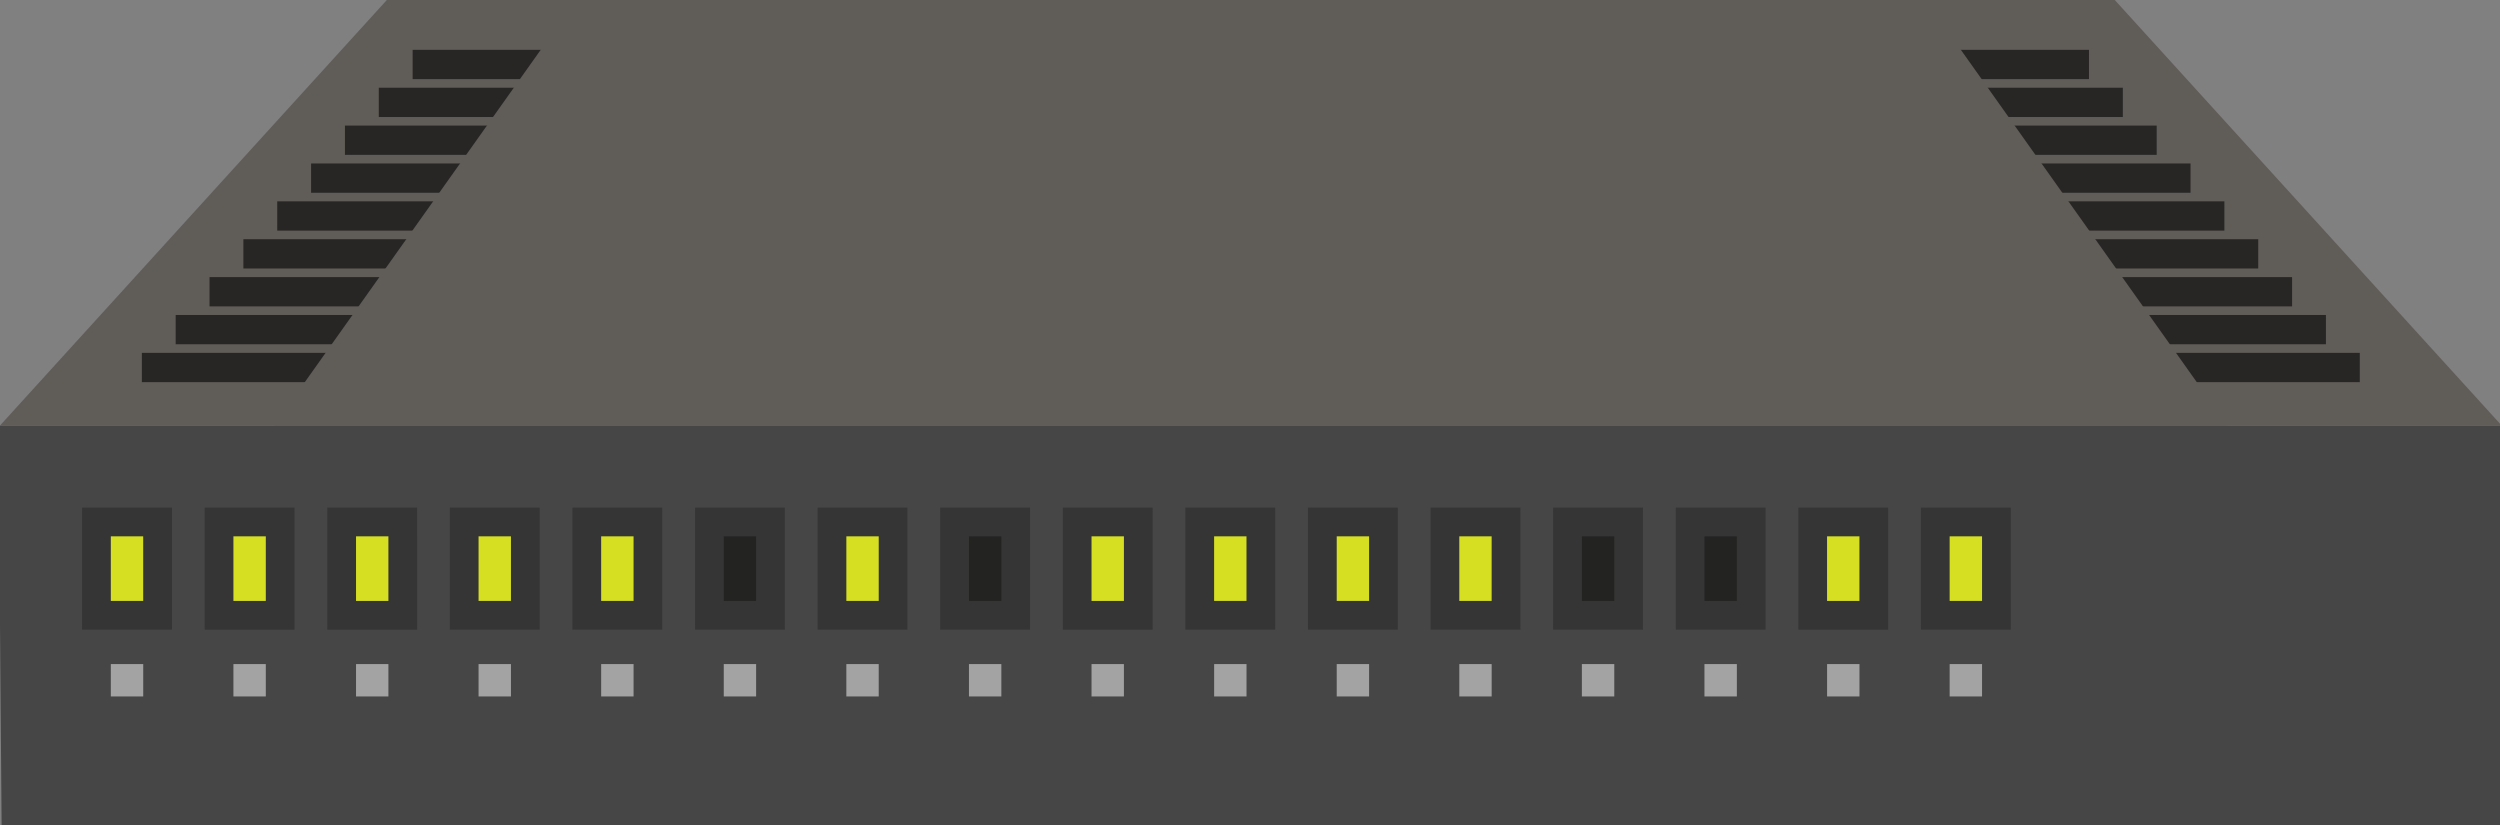 <?xml version="1.0" encoding="utf-8"?>
<!-- Generator: Adobe Illustrator 16.0.0, SVG Export Plug-In . SVG Version: 6.00 Build 0)  -->
<!DOCTYPE svg PUBLIC "-//W3C//DTD SVG 1.1//EN" "http://www.w3.org/Graphics/SVG/1.1/DTD/svg11.dtd">
<svg version="1.1" id="Layer_1" xmlns="http://www.w3.org/2000/svg" xmlns:xlink="http://www.w3.org/1999/xlink" x="0px" y="0px"
	 width="91.431px" height="30.183px" viewBox="0 0 91.431 30.183" enable-background="new 0 0 91.431 30.183" xml:space="preserve">
<rect x="0" y="0" width="91.431" height="30.183" fill="#808080" stroke="none"/>
<g>
	<polygon fill="#464646" points="91.431,30.183 0.059,30.183 -0.059,15.563 91.431,15.563 	"/>
	<polygon fill="#605C57" points="91.491,15.563 0,15.563 14.148,0 77.342,0 	"/>
	<g>
		<g>
			<g>
				<rect x="3.528" y="19.09" fill="#D7DF23" width="2.235" height="3.413"/>
				<path fill="#353535" d="M5.237,19.615v2.362H4.053v-2.362H5.237 M6.288,18.564H5.237H4.053h-1.05v1.051v2.362v1.051h1.05h1.185
					h1.051v-1.051v-2.362V18.564L6.288,18.564z"/>
			</g>
		</g>
		<g>
			<g opacity="0.5">
				<rect x="4.053" y="24.287" fill="#FFFFFF" width="1.185" height="1.184"/>
			</g>
		</g>
		<g>
			<g opacity="0.5">
				<rect x="8.537" y="24.287" fill="#FFFFFF" width="1.184" height="1.184"/>
			</g>
		</g>
		<g>
			<g opacity="0.5">
				<rect x="13.021" y="24.287" fill="#FFFFFF" width="1.184" height="1.184"/>
			</g>
		</g>
		<g>
			<g opacity="0.5">
				<rect x="17.502" y="24.287" fill="#FFFFFF" width="1.185" height="1.184"/>
			</g>
		</g>
		<g>
			<g opacity="0.5">
				<rect x="21.986" y="24.287" fill="#FFFFFF" width="1.185" height="1.184"/>
			</g>
		</g>
		<g>
			<g opacity="0.5">
				<rect x="26.47" y="24.287" fill="#FFFFFF" width="1.183" height="1.184"/>
			</g>
		</g>
		<g>
			<g opacity="0.5">
				<rect x="30.953" y="24.287" fill="#FFFFFF" width="1.184" height="1.184"/>
			</g>
		</g>
		<g>
			<g opacity="0.5">
				<rect x="35.437" y="24.287" fill="#FFFFFF" width="1.185" height="1.184"/>
			</g>
		</g>
		<g>
			<g opacity="0.5">
				<rect x="39.92" y="24.287" fill="#FFFFFF" width="1.184" height="1.184"/>
			</g>
		</g>
		<g>
			<g opacity="0.5">
				<rect x="44.404" y="24.287" fill="#FFFFFF" width="1.184" height="1.184"/>
			</g>
		</g>
		<g>
			<g opacity="0.5">
				<rect x="48.887" y="24.287" fill="#FFFFFF" width="1.184" height="1.184"/>
			</g>
		</g>
		<g>
			<g opacity="0.5">
				<rect x="53.37" y="24.287" fill="#FFFFFF" width="1.184" height="1.184"/>
			</g>
		</g>
		<g>
			<g opacity="0.5">
				<rect x="57.853" y="24.287" fill="#FFFFFF" width="1.185" height="1.184"/>
			</g>
		</g>
		<g>
			<g opacity="0.5">
				<rect x="62.336" y="24.287" fill="#FFFFFF" width="1.185" height="1.184"/>
			</g>
		</g>
		<g>
			<g opacity="0.5">
				<rect x="66.821" y="24.287" fill="#FFFFFF" width="1.184" height="1.184"/>
			</g>
		</g>
		<g>
			<g opacity="0.5">
				<rect x="71.303" y="24.287" fill="#FFFFFF" width="1.185" height="1.184"/>
			</g>
		</g>
		<g>
			<rect x="8.012" y="19.09" fill="#D7DF23" width="2.235" height="3.413"/>
			<path fill="#353535" d="M9.721,19.615v2.362H8.537v-2.362H9.721 M10.771,18.564h-1.05H8.537H7.486v1.051v2.362v1.051h1.051h1.184
				h1.05v-1.051v-2.362V18.564L10.771,18.564z"/>
		</g>
		<g>
			<rect x="12.495" y="19.09" fill="#D7DF23" width="2.235" height="3.413"/>
			<path fill="#353535" d="M14.205,19.615v2.362h-1.184v-2.362H14.205 M15.254,18.564h-1.05h-1.184H11.97v1.051v2.362v1.051h1.051
				h1.184h1.05v-1.051v-2.362V18.564L15.254,18.564z"/>
		</g>
		<g>
			<rect x="16.977" y="19.09" fill="#D7DF23" width="2.235" height="3.413"/>
			<path fill="#353535" d="M18.687,19.615v2.362h-1.185v-2.362H18.687 M19.738,18.564h-1.051h-1.185h-1.051v1.051v2.362v1.051h1.051
				h1.185h1.051v-1.051v-2.362V18.564L19.738,18.564z"/>
		</g>
		<g>
			<rect x="21.46" y="19.09" fill="#D7DF23" width="2.235" height="3.413"/>
			<path fill="#353535" d="M23.171,19.615v2.362h-1.185v-2.362H23.171 M24.221,18.564h-1.05h-1.185h-1.05v1.051v2.362v1.051h1.05
				h1.185h1.05v-1.051v-2.362V18.564L24.221,18.564z"/>
		</g>
		<g>
			<rect x="25.945" y="19.09" fill="#232322" width="2.234" height="3.413"/>
			<g>
				<path fill="#353535" d="M27.653,19.615v2.362H26.47v-2.362H27.653 M28.704,18.564h-1.051H26.47h-1.051v1.051v2.362v1.051h1.051
					h1.183h1.051v-1.051v-2.362V18.564L28.704,18.564z"/>
			</g>
		</g>
		<g>
			<rect x="30.428" y="19.09" fill="#D7DF23" width="2.235" height="3.413"/>
			<path fill="#353535" d="M32.137,19.615v2.362h-1.184v-2.362H32.137 M33.188,18.564h-1.05h-1.184h-1.051v1.051v2.362v1.051h1.051
				h1.184h1.05v-1.051v-2.362V18.564L33.188,18.564z"/>
		</g>
		<g>
			<rect x="34.911" y="19.09" fill="#232322" width="2.235" height="3.413"/>
			<g>
				<path fill="#353535" d="M36.622,19.615v2.362h-1.185v-2.362H36.622 M37.671,18.564h-1.05h-1.185h-1.051v1.051v2.362v1.051h1.051
					h1.185h1.05v-1.051v-2.362V18.564L37.671,18.564z"/>
			</g>
		</g>
		<g>
			<rect x="39.395" y="19.09" fill="#D7DF23" width="2.235" height="3.413"/>
			<path fill="#353535" d="M41.104,19.615v2.362H39.92v-2.362H41.104 M42.155,18.564h-1.051H39.92h-1.05v1.051v2.362v1.051h1.05
				h1.184h1.051v-1.051v-2.362V18.564L42.155,18.564z"/>
		</g>
		<g>
			<rect x="43.878" y="19.09" fill="#D7DF23" width="2.234" height="3.413"/>
			<path fill="#353535" d="M45.587,19.615v2.362h-1.184v-2.362H45.587 M46.637,18.564h-1.05h-1.184h-1.051v1.051v2.362v1.051h1.051
				h1.184h1.05v-1.051v-2.362V18.564L46.637,18.564z"/>
		</g>
		<g>
			<rect x="48.362" y="19.09" fill="#D7DF23" width="2.234" height="3.413"/>
			<path fill="#353535" d="M50.071,19.615v2.362h-1.184v-2.362H50.071 M51.122,18.564h-1.051h-1.184h-1.051v1.051v2.362v1.051h1.051
				h1.184h1.051v-1.051v-2.362V18.564L51.122,18.564z"/>
		</g>
		<g>
			<rect x="52.845" y="19.09" fill="#D7DF23" width="2.233" height="3.413"/>
			<path fill="#353535" d="M54.553,19.615v2.362H53.37v-2.362H54.553 M55.604,18.564h-1.051H53.37h-1.05v1.051v2.362v1.051h1.05
				h1.184h1.051v-1.051v-2.362V18.564L55.604,18.564z"/>
		</g>
		<g>
			<rect x="57.329" y="19.09" fill="#232322" width="2.234" height="3.413"/>
			<g>
				<path fill="#353535" d="M59.038,19.615v2.362h-1.185v-2.362H59.038 M60.088,18.564h-1.051h-1.185h-1.05v1.051v2.362v1.051h1.05
					h1.185h1.051v-1.051v-2.362V18.564L60.088,18.564z"/>
			</g>
		</g>
		<g>
			<rect x="61.811" y="19.09" fill="#232322" width="2.235" height="3.413"/>
			<g>
				<path fill="#353535" d="M63.521,19.615v2.362h-1.185v-2.362H63.521 M64.572,18.564h-1.051h-1.185h-1.049v1.051v2.362v1.051
					h1.049h1.185h1.051v-1.051v-2.362V18.564L64.572,18.564z"/>
			</g>
		</g>
		<g>
			<rect x="66.295" y="19.09" fill="#D7DF23" width="2.234" height="3.413"/>
			<path fill="#353535" d="M68.004,19.615v2.362h-1.184v-2.362H68.004 M69.055,18.564h-1.051h-1.184H65.77v1.051v2.362v1.051h1.051
				h1.184h1.051v-1.051v-2.362V18.564L69.055,18.564z"/>
		</g>
		<g>
			<g>
				<rect x="70.778" y="19.09" fill="#D7DF23" width="2.235" height="3.413"/>
				<path fill="#353535" d="M72.488,19.615v2.362h-1.185v-2.362H72.488 M73.539,18.564h-1.051h-1.185h-1.051v1.051v2.362v1.051
					h1.051h1.185h1.051v-1.051v-2.362V18.564L73.539,18.564z"/>
			</g>
		</g>
	</g>
	<g>
		
			<line fill="none" stroke="#282625" stroke-width="1.071" stroke-miterlimit="10" x1="15.091" y1="2.358" x2="76.399" y2="2.358"/>
		
			<line fill="none" stroke="#282625" stroke-width="1.071" stroke-miterlimit="10" x1="13.853" y1="3.744" x2="77.637" y2="3.744"/>
		
			<line fill="none" stroke="#282625" stroke-width="1.071" stroke-miterlimit="10" x1="12.615" y1="5.128" x2="78.875" y2="5.128"/>
		
			<line fill="none" stroke="#282625" stroke-width="1.071" stroke-miterlimit="10" x1="11.377" y1="6.514" x2="80.113" y2="6.514"/>
		
			<line fill="none" stroke="#282625" stroke-width="1.071" stroke-miterlimit="10" x1="10.139" y1="7.899" x2="81.351" y2="7.899"/>
		<line fill="none" stroke="#282625" stroke-width="1.071" stroke-miterlimit="10" x1="8.901" y1="9.284" x2="82.589" y2="9.284"/>
		<line fill="none" stroke="#282625" stroke-width="1.071" stroke-miterlimit="10" x1="7.663" y1="10.67" x2="83.827" y2="10.67"/>
		
			<line fill="none" stroke="#282625" stroke-width="1.071" stroke-miterlimit="10" x1="6.425" y1="12.055" x2="85.065" y2="12.055"/>
		<line fill="none" stroke="#282625" stroke-width="1.071" stroke-miterlimit="10" x1="5.188" y1="13.44" x2="86.303" y2="13.44"/>
	</g>
	<polygon fill="#605C57" points="81.468,15.563 10.021,15.563 21.069,0 70.42,0 	"/>
</g>
</svg>
